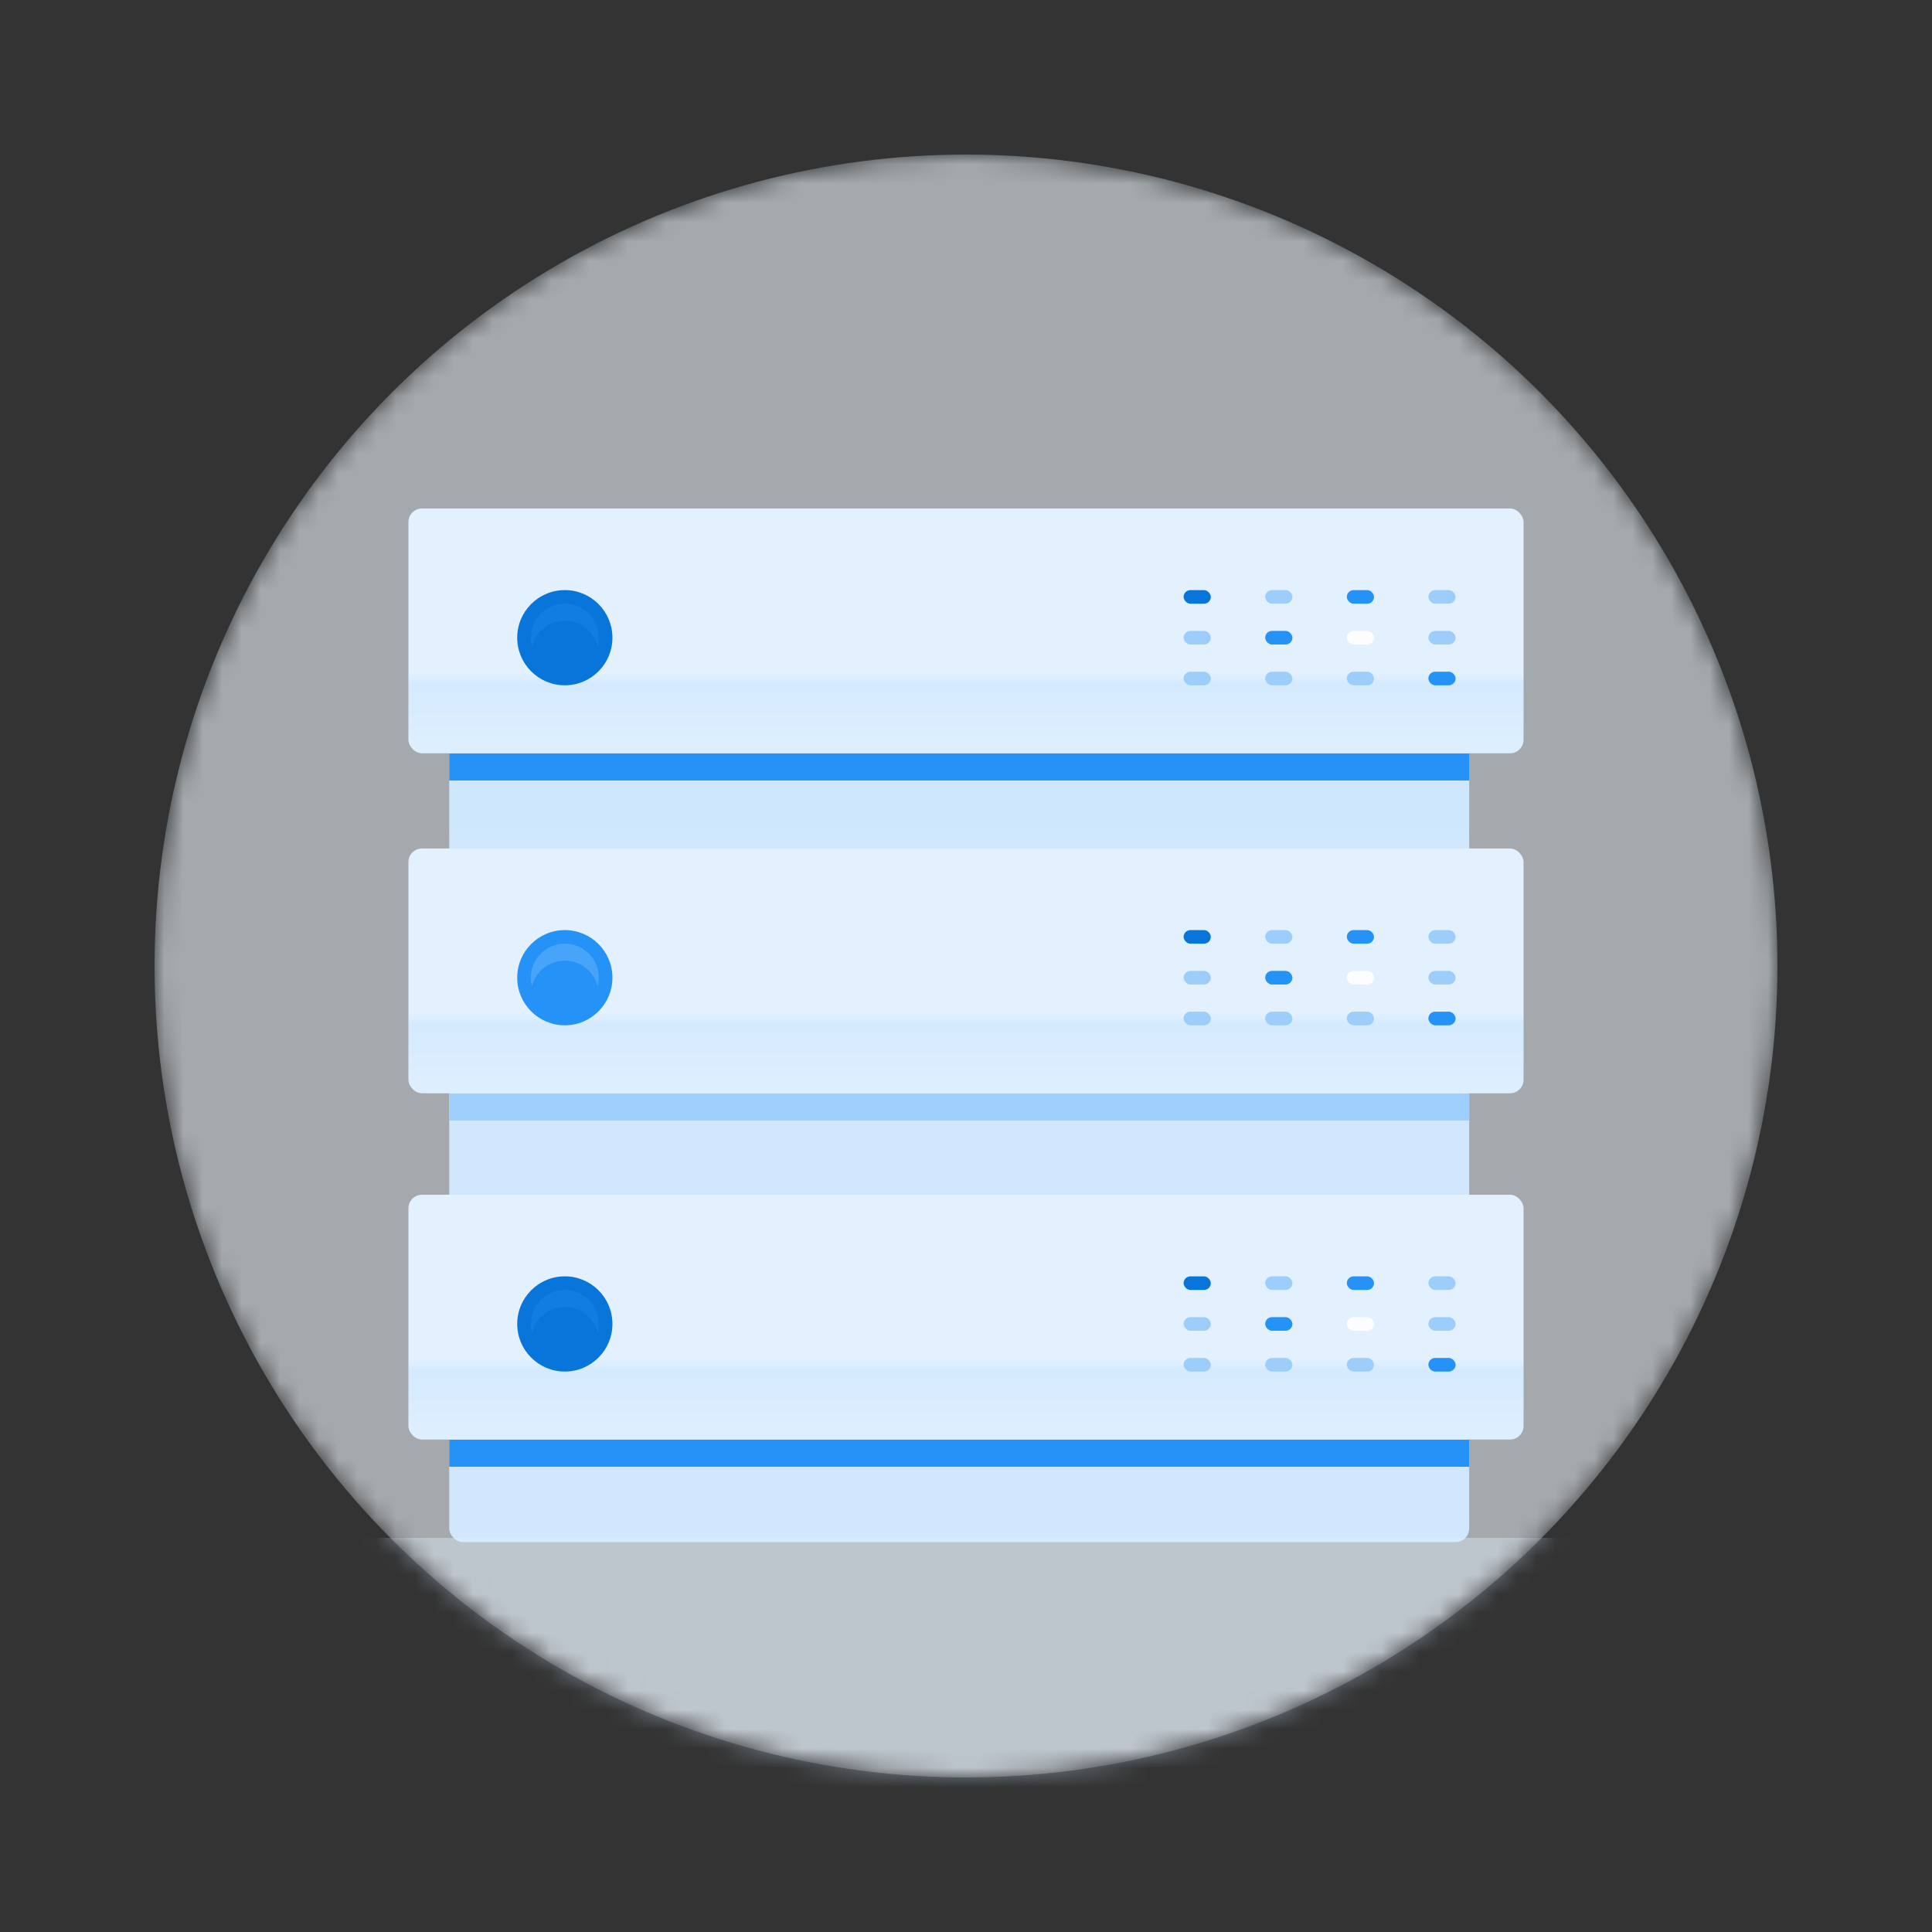 <svg width="100" height="100" viewBox="0 0 100 100" fill="none" xmlns="http://www.w3.org/2000/svg">
<rect x="0" y="0" width="100" height="100" fill="#333333" stroke="none"/>
<mask id="mask0" mask-type="alpha" maskUnits="userSpaceOnUse" x="8" y="8" width="84" height="84">
<circle cx="50" cy="50" r="42" fill="#F0F8FF"/>
</mask>
<g mask="url(#mask0)">
<rect x="23.252" y="34.063" width="52.793" height="45.754" rx="0.704" fill="#9DCEFB"/>
<rect opacity="0.4" width="88.06" height="21.46" rx="0.74" transform="matrix(1 0 0 -1 6.34 101.06)" fill="#CEE6FD"/>
<rect x="23.252" y="56.588" width="52.793" height="1.408" fill="#2492F7"/>
<circle opacity="0.6" cx="50" cy="50" r="42" fill="url(#paint0_linear)"/>
<rect x="21.14" y="43.918" width="57.72" height="12.67" rx="0.704" fill="url(#paint1_linear)"/>
<circle cx="29.235" cy="50.605" r="2.464" fill="#2492F7"/>
<path opacity="0.3" fill-rule="evenodd" clip-rule="evenodd" d="M30.939 51.045C30.976 50.904 30.995 50.757 30.995 50.605C30.995 49.633 30.207 48.845 29.235 48.845C28.263 48.845 27.475 49.633 27.475 50.605C27.475 50.757 27.495 50.904 27.531 51.045C27.726 50.286 28.415 49.725 29.235 49.725C30.055 49.725 30.744 50.286 30.939 51.045Z" fill="#9DCEFB"/>
<rect x="69.71" y="50.253" width="1.408" height="0.704" rx="0.352" fill="#FDFDFD"/>
<rect x="65.486" y="50.253" width="1.408" height="0.704" rx="0.352" fill="#2492F7"/>
<rect x="61.263" y="50.253" width="1.408" height="0.704" rx="0.352" fill="#9DCEFB"/>
<rect x="73.933" y="50.253" width="1.408" height="0.704" rx="0.352" fill="#9DCEFB"/>
<rect x="69.71" y="48.141" width="1.408" height="0.704" rx="0.352" fill="#2492F7"/>
<rect x="65.486" y="48.141" width="1.408" height="0.704" rx="0.352" fill="#9DCEFB"/>
<rect x="61.263" y="48.141" width="1.408" height="0.704" rx="0.352" fill="#0875DA"/>
<rect x="73.933" y="48.141" width="1.408" height="0.704" rx="0.352" fill="#9DCEFB"/>
<rect x="69.71" y="52.364" width="1.408" height="0.704" rx="0.352" fill="#9DCEFB"/>
<rect x="65.486" y="52.364" width="1.408" height="0.704" rx="0.352" fill="#9DCEFB"/>
<rect x="61.263" y="52.364" width="1.408" height="0.704" rx="0.352" fill="#9DCEFB"/>
<rect x="73.933" y="52.364" width="1.408" height="0.704" rx="0.352" fill="#2492F7"/>
<rect x="23.252" y="74.51" width="52.793" height="1.408" fill="#2492F7"/>
<rect x="21.14" y="61.84" width="57.72" height="12.67" rx="0.704" fill="url(#paint2_linear)"/>
<circle cx="29.235" cy="68.527" r="2.464" fill="#0875DA"/>
<path opacity="0.3" fill-rule="evenodd" clip-rule="evenodd" d="M30.939 68.967C30.976 68.826 30.995 68.679 30.995 68.527C30.995 67.555 30.207 66.767 29.235 66.767C28.263 66.767 27.475 67.555 27.475 68.527C27.475 68.679 27.495 68.827 27.531 68.967C27.726 68.208 28.415 67.647 29.235 67.647C30.055 67.647 30.744 68.208 30.939 68.967Z" fill="#2492F7"/>
<rect x="69.71" y="68.175" width="1.408" height="0.704" rx="0.352" fill="#FDFDFD"/>
<rect x="65.486" y="68.175" width="1.408" height="0.704" rx="0.352" fill="#2492F7"/>
<rect x="61.263" y="68.175" width="1.408" height="0.704" rx="0.352" fill="#9DCEFB"/>
<rect x="73.933" y="68.175" width="1.408" height="0.704" rx="0.352" fill="#9DCEFB"/>
<rect x="69.71" y="66.064" width="1.408" height="0.704" rx="0.352" fill="#2492F7"/>
<rect x="65.486" y="66.064" width="1.408" height="0.704" rx="0.352" fill="#9DCEFB"/>
<rect x="61.263" y="66.064" width="1.408" height="0.704" rx="0.352" fill="#0875DA"/>
<rect x="73.933" y="66.064" width="1.408" height="0.704" rx="0.352" fill="#9DCEFB"/>
<rect x="69.71" y="70.287" width="1.408" height="0.704" rx="0.352" fill="#9DCEFB"/>
<rect x="65.486" y="70.287" width="1.408" height="0.704" rx="0.352" fill="#9DCEFB"/>
<rect x="61.263" y="70.287" width="1.408" height="0.704" rx="0.352" fill="#9DCEFB"/>
<rect x="73.933" y="70.287" width="1.408" height="0.704" rx="0.352" fill="#2492F7"/>
<rect x="23.252" y="38.99" width="52.793" height="1.408" fill="#2492F7"/>
<rect x="21.14" y="26.32" width="57.72" height="12.67" rx="0.704" fill="url(#paint3_linear)"/>
<circle cx="29.235" cy="33.007" r="2.464" fill="#0875DA"/>
<path opacity="0.3" fill-rule="evenodd" clip-rule="evenodd" d="M30.939 33.447C30.976 33.306 30.995 33.159 30.995 33.007C30.995 32.035 30.207 31.247 29.235 31.247C28.263 31.247 27.475 32.035 27.475 33.007C27.475 33.159 27.495 33.307 27.531 33.447C27.726 32.688 28.415 32.127 29.235 32.127C30.055 32.127 30.744 32.688 30.939 33.447Z" fill="#2492F7"/>
<rect x="69.71" y="32.655" width="1.408" height="0.704" rx="0.352" fill="#FDFDFD"/>
<rect x="65.486" y="32.655" width="1.408" height="0.704" rx="0.352" fill="#2492F7"/>
<rect x="61.263" y="32.655" width="1.408" height="0.704" rx="0.352" fill="#9DCEFB"/>
<rect x="73.933" y="32.655" width="1.408" height="0.704" rx="0.352" fill="#9DCEFB"/>
<rect x="69.71" y="30.544" width="1.408" height="0.704" rx="0.352" fill="#2492F7"/>
<rect x="65.486" y="30.544" width="1.408" height="0.704" rx="0.352" fill="#9DCEFB"/>
<rect x="61.263" y="30.544" width="1.408" height="0.704" rx="0.352" fill="#0875DA"/>
<rect x="73.933" y="30.544" width="1.408" height="0.704" rx="0.352" fill="#9DCEFB"/>
<rect x="69.71" y="34.767" width="1.408" height="0.704" rx="0.352" fill="#9DCEFB"/>
<rect x="65.486" y="34.767" width="1.408" height="0.704" rx="0.352" fill="#9DCEFB"/>
<rect x="61.263" y="34.767" width="1.408" height="0.704" rx="0.352" fill="#9DCEFB"/>
<rect x="73.933" y="34.767" width="1.408" height="0.704" rx="0.352" fill="#2492F7"/>
</g>
<defs>
<linearGradient id="paint0_linear" x1="50" y1="8" x2="50" y2="92" gradientUnits="userSpaceOnUse">
<stop stop-color="#F0F8FF"/>
<stop offset="1" stop-color="#F2F9FF"/>
</linearGradient>
<linearGradient id="paint1_linear" x1="50" y1="45.398" x2="50" y2="56.498" gradientUnits="userSpaceOnUse">
<stop offset="0.634" stop-color="#E3F1FF"/>
<stop offset="0.685" stop-color="#D4EAFE"/>
<stop offset="0.968" stop-color="#DDEFFF"/>
</linearGradient>
<linearGradient id="paint2_linear" x1="50" y1="63.32" x2="50" y2="74.42" gradientUnits="userSpaceOnUse">
<stop offset="0.634" stop-color="#E3F1FF"/>
<stop offset="0.685" stop-color="#D4EAFE"/>
<stop offset="0.968" stop-color="#DDEFFF"/>
</linearGradient>
<linearGradient id="paint3_linear" x1="50" y1="27.8" x2="50" y2="38.9" gradientUnits="userSpaceOnUse">
<stop offset="0.634" stop-color="#E3F1FF"/>
<stop offset="0.685" stop-color="#D4EAFE"/>
<stop offset="0.968" stop-color="#DDEFFF"/>
</linearGradient>
</defs>
</svg>
